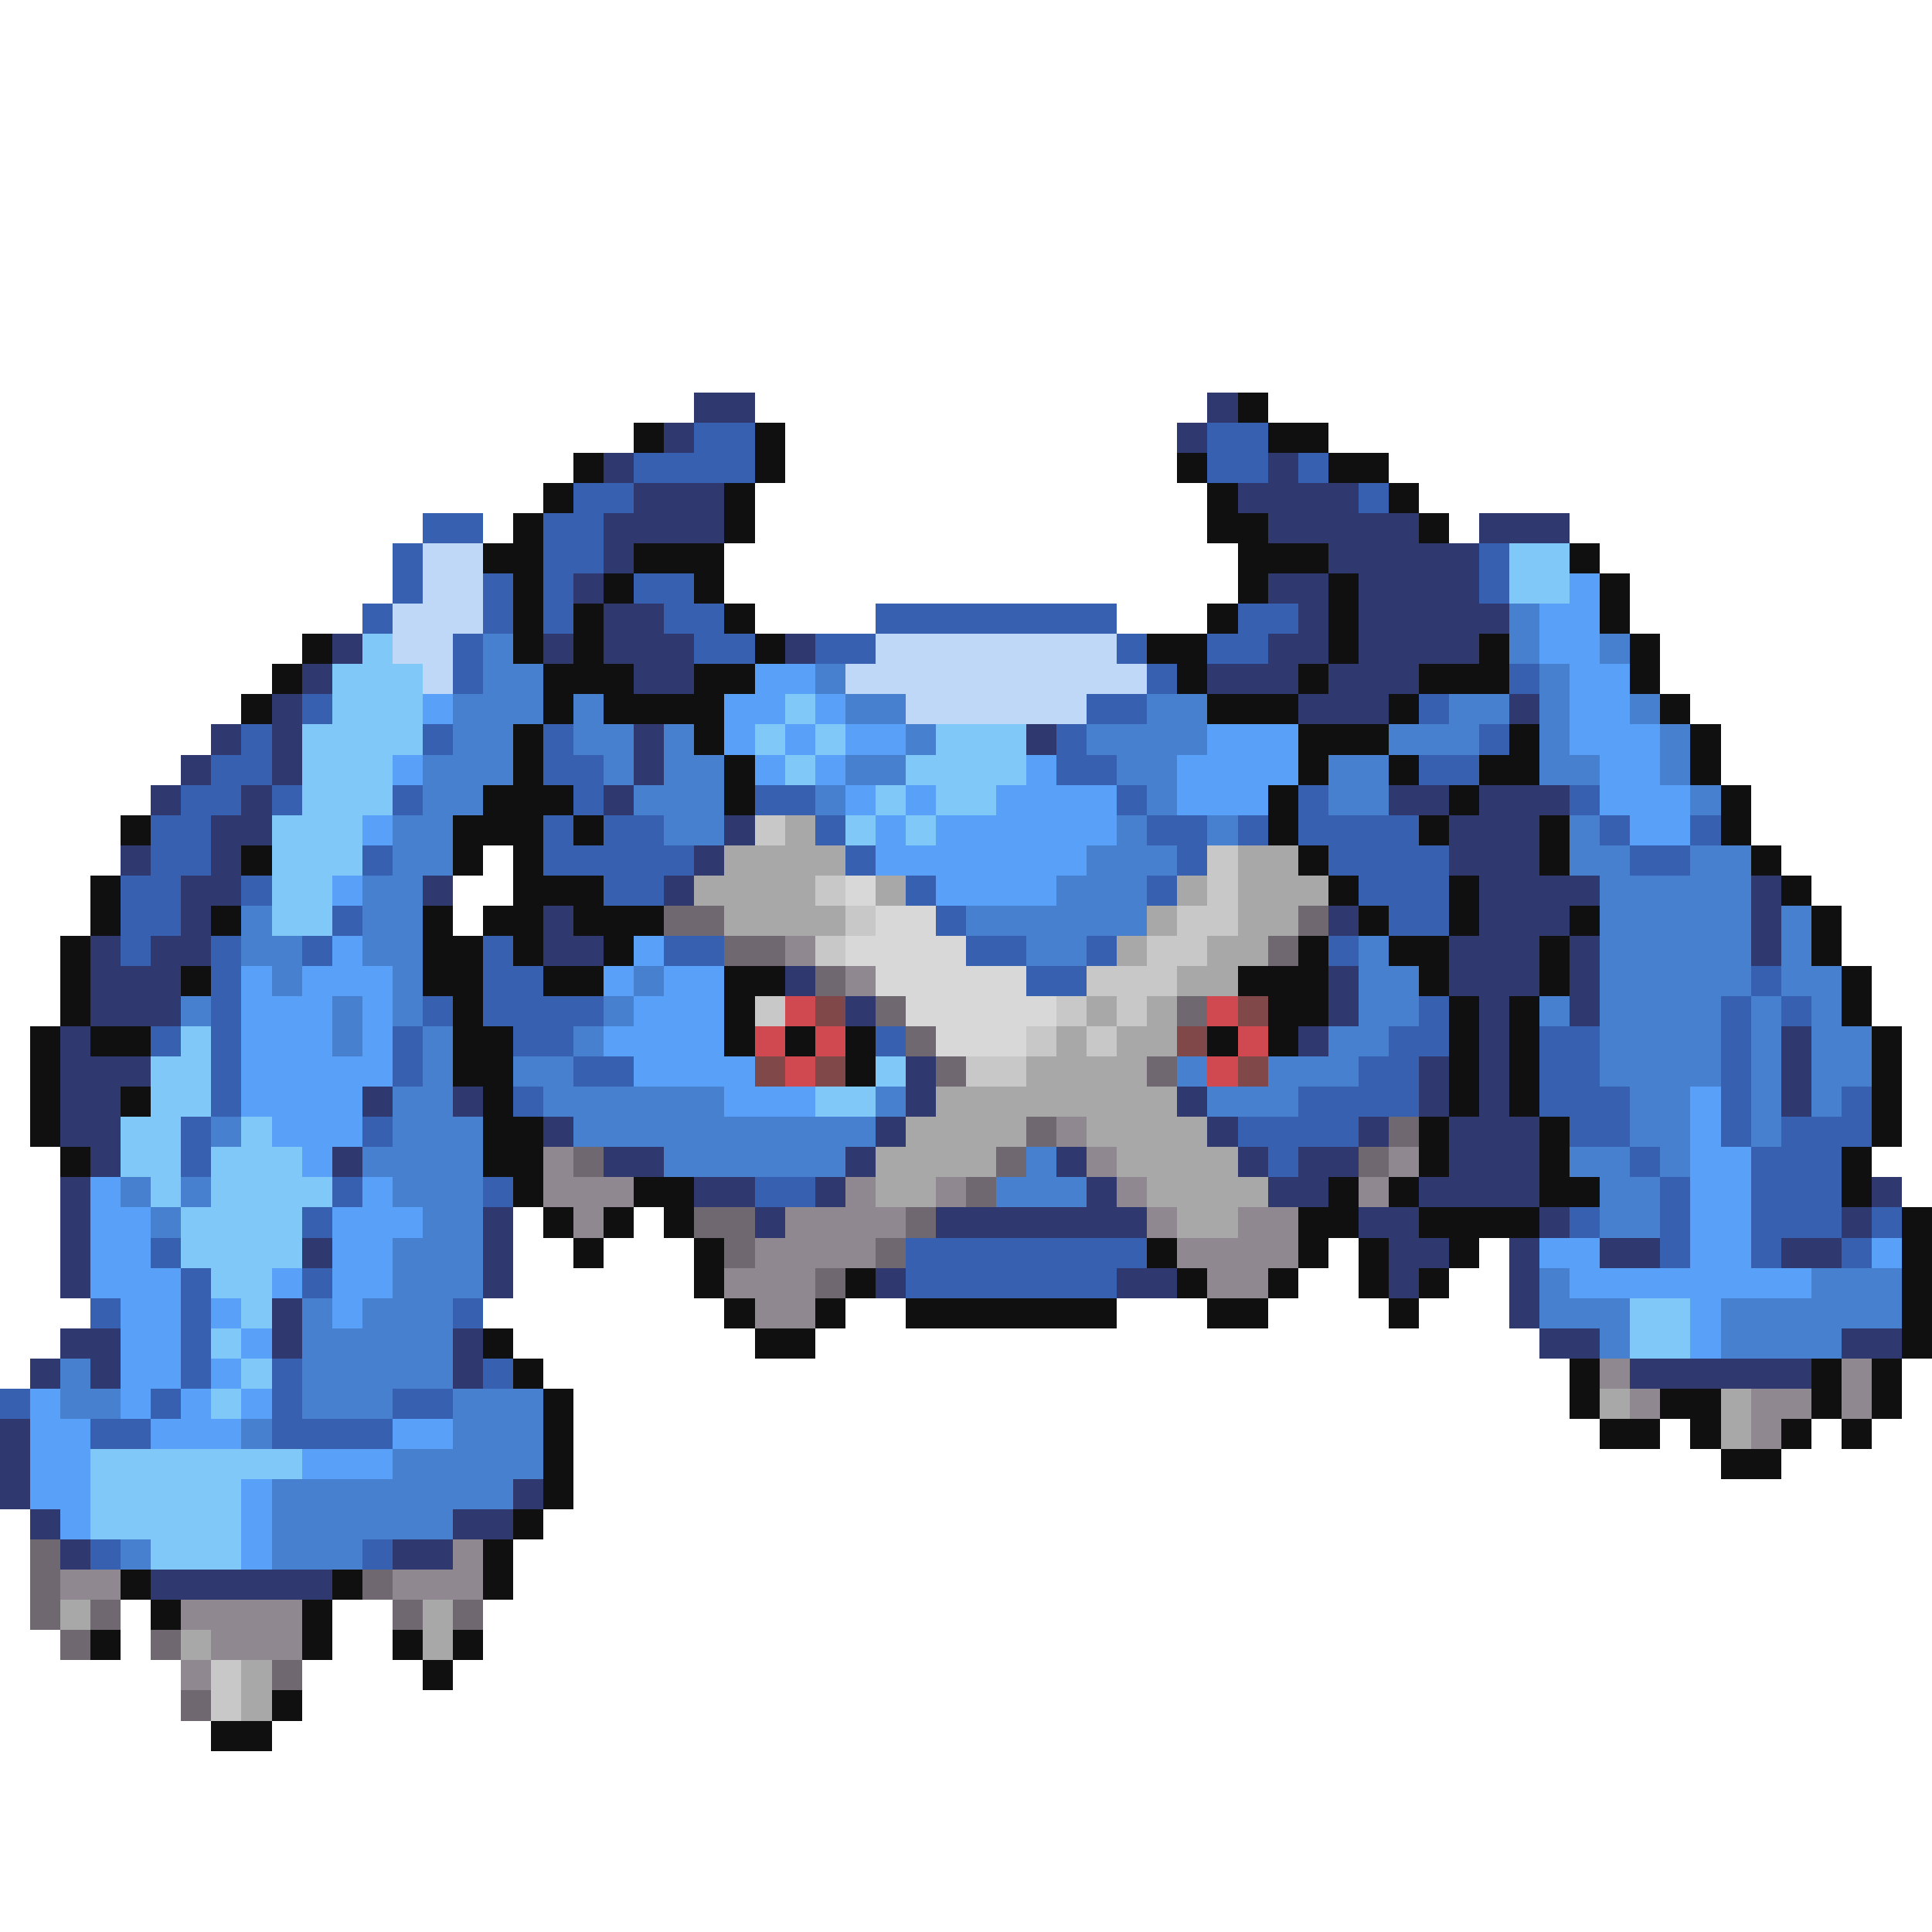 <svg xmlns="http://www.w3.org/2000/svg" viewBox="0 -0.5 64 64" shape-rendering="crispEdges">
<path stroke="#303870" d="M23 13h2M40 13h1M22 14h1M39 14h1M20 15h1M42 15h1M21 16h3M41 16h4M20 17h4M42 17h5M49 17h3M20 18h1M44 18h5M19 19h1M42 19h2M45 19h4M20 20h2M43 20h1M45 20h5M11 21h1M18 21h1M20 21h3M26 21h1M42 21h2M45 21h4M10 22h1M21 22h2M40 22h3M44 22h3M9 23h1M43 23h3M50 23h1M7 24h1M9 24h1M21 24h1M34 24h1M6 25h1M9 25h1M21 25h1M5 26h1M8 26h1M20 26h1M46 26h2M49 26h3M7 27h2M24 27h1M48 27h3M4 28h1M7 28h1M23 28h1M48 28h3M6 29h2M14 29h1M22 29h1M49 29h4M58 29h1M6 30h1M18 30h1M44 30h1M49 30h3M58 30h1M3 31h1M5 31h2M18 31h2M48 31h3M52 31h1M58 31h1M3 32h3M26 32h1M44 32h1M48 32h3M52 32h1M3 33h3M28 33h1M44 33h1M49 33h1M52 33h1M2 34h1M43 34h1M49 34h1M59 34h1M2 35h3M30 35h1M47 35h1M49 35h1M59 35h1M2 36h2M12 36h1M15 36h1M30 36h1M39 36h1M47 36h1M49 36h1M59 36h1M2 37h2M18 37h1M29 37h1M40 37h1M45 37h1M48 37h3M3 38h1M11 38h1M20 38h2M28 38h1M35 38h1M41 38h1M43 38h2M48 38h3M2 39h1M23 39h2M27 39h1M36 39h1M42 39h2M47 39h4M62 39h1M2 40h1M16 40h1M25 40h1M31 40h7M45 40h2M51 40h1M61 40h1M2 41h1M10 41h1M16 41h1M46 41h2M50 41h1M53 41h2M59 41h2M2 42h1M16 42h1M29 42h1M37 42h2M46 42h1M50 42h1M9 43h1M50 43h1M2 44h2M9 44h1M15 44h1M51 44h2M61 44h2M1 45h1M3 45h1M15 45h1M54 45h6M0 47h1M0 48h1M0 49h1M17 49h1M1 50h1M15 50h2M2 51h1M13 51h2M5 52h6" />
<path stroke="#101010" d="M41 13h1M21 14h1M25 14h1M42 14h2M19 15h1M25 15h1M39 15h1M44 15h2M18 16h1M24 16h1M40 16h1M46 16h1M17 17h1M24 17h1M40 17h2M47 17h1M16 18h2M21 18h3M41 18h3M52 18h1M17 19h1M20 19h1M23 19h1M41 19h1M44 19h1M53 19h1M17 20h1M19 20h1M24 20h1M40 20h1M44 20h1M53 20h1M10 21h1M17 21h1M19 21h1M25 21h1M38 21h2M44 21h1M49 21h1M54 21h1M9 22h1M18 22h3M23 22h2M39 22h1M43 22h1M47 22h3M54 22h1M8 23h1M18 23h1M20 23h4M40 23h3M46 23h1M55 23h1M17 24h1M23 24h1M43 24h3M50 24h1M56 24h1M17 25h1M24 25h1M43 25h1M46 25h1M49 25h2M56 25h1M16 26h3M24 26h1M42 26h1M48 26h1M57 26h1M4 27h1M15 27h3M19 27h1M42 27h1M47 27h1M51 27h1M57 27h1M8 28h1M15 28h1M17 28h1M43 28h1M51 28h1M58 28h1M3 29h1M17 29h3M44 29h1M48 29h1M59 29h1M3 30h1M7 30h1M14 30h1M16 30h2M19 30h3M45 30h1M48 30h1M52 30h1M60 30h1M2 31h1M14 31h2M17 31h1M20 31h1M43 31h1M46 31h2M51 31h1M60 31h1M2 32h1M6 32h1M14 32h2M18 32h2M24 32h2M41 32h3M47 32h1M51 32h1M61 32h1M2 33h1M15 33h1M24 33h1M42 33h2M48 33h1M50 33h1M61 33h1M1 34h1M3 34h2M15 34h2M24 34h1M26 34h1M28 34h1M40 34h1M42 34h1M48 34h1M50 34h1M62 34h1M1 35h1M15 35h2M28 35h1M48 35h1M50 35h1M62 35h1M1 36h1M4 36h1M16 36h1M48 36h1M50 36h1M62 36h1M1 37h1M16 37h2M47 37h1M51 37h1M62 37h1M2 38h1M16 38h2M47 38h1M51 38h1M61 38h1M17 39h1M21 39h2M44 39h1M46 39h1M51 39h2M61 39h1M18 40h1M20 40h1M22 40h1M43 40h2M47 40h4M63 40h1M19 41h1M23 41h1M38 41h1M43 41h1M45 41h1M48 41h1M63 41h1M23 42h1M28 42h1M39 42h1M42 42h1M45 42h1M47 42h1M63 42h1M24 43h1M27 43h1M30 43h7M40 43h2M46 43h1M63 43h1M16 44h1M25 44h2M63 44h1M17 45h1M52 45h1M60 45h1M62 45h1M18 46h1M52 46h1M55 46h2M60 46h1M62 46h1M18 47h1M53 47h2M56 47h1M59 47h1M61 47h1M18 48h1M57 48h2M18 49h1M17 50h1M16 51h1M4 52h1M11 52h1M16 52h1M5 53h1M10 53h1M3 54h1M10 54h1M13 54h1M15 54h1M14 55h1M9 56h1M7 57h2" />
<path stroke="#3860b0" d="M23 14h2M40 14h2M21 15h4M40 15h2M43 15h1M19 16h2M45 16h1M14 17h2M18 17h2M13 18h1M18 18h2M49 18h1M13 19h1M16 19h1M18 19h1M21 19h2M49 19h1M12 20h1M16 20h1M18 20h1M22 20h2M29 20h8M41 20h2M15 21h1M23 21h2M27 21h2M37 21h1M40 21h2M15 22h1M38 22h1M50 22h1M10 23h1M36 23h2M47 23h1M8 24h1M14 24h1M18 24h1M35 24h1M49 24h1M7 25h2M18 25h2M35 25h2M47 25h2M6 26h2M9 26h1M13 26h1M19 26h1M25 26h2M37 26h1M43 26h1M52 26h1M5 27h2M18 27h1M20 27h2M27 27h1M38 27h2M41 27h1M43 27h4M53 27h1M56 27h1M5 28h2M12 28h1M18 28h5M28 28h1M39 28h1M44 28h4M54 28h2M4 29h2M8 29h1M20 29h2M30 29h1M38 29h1M45 29h3M4 30h2M11 30h1M31 30h1M46 30h2M4 31h1M7 31h1M10 31h1M16 31h1M22 31h2M32 31h2M36 31h1M44 31h1M7 32h1M16 32h2M34 32h2M58 32h1M7 33h1M14 33h1M16 33h4M47 33h1M57 33h1M59 33h1M5 34h1M7 34h1M13 34h1M17 34h2M29 34h1M46 34h2M51 34h2M57 34h1M7 35h1M13 35h1M19 35h2M45 35h2M51 35h2M57 35h1M7 36h1M17 36h1M43 36h4M51 36h3M57 36h1M61 36h1M6 37h1M12 37h1M41 37h4M52 37h2M57 37h1M59 37h3M6 38h1M42 38h1M54 38h1M58 38h3M11 39h1M16 39h1M25 39h2M55 39h1M58 39h3M10 40h1M52 40h1M55 40h1M58 40h3M62 40h1M5 41h1M30 41h8M55 41h1M58 41h1M61 41h1M6 42h1M10 42h1M30 42h7M3 43h1M6 43h1M15 43h1M6 44h1M6 45h1M9 45h1M16 45h1M0 46h1M5 46h1M9 46h1M13 46h2M3 47h2M9 47h4M3 51h1M12 51h1" />
<path stroke="#c0d8f8" d="M14 18h2M14 19h2M13 20h3M13 21h2M29 21h8M14 22h1M28 22h10M30 23h6" />
<path stroke="#80c8f8" d="M50 18h2M50 19h2M12 21h1M11 22h3M11 23h3M26 23h1M10 24h4M25 24h1M27 24h1M31 24h3M10 25h3M26 25h1M30 25h4M10 26h3M29 26h1M31 26h2M9 27h3M28 27h1M30 27h1M9 28h3M9 29h2M9 30h2M6 34h1M5 35h2M29 35h1M5 36h2M27 36h2M4 37h2M8 37h1M4 38h2M7 38h3M5 39h1M7 39h4M6 40h4M6 41h4M7 42h2M8 43h1M54 43h2M7 44h1M54 44h2M8 45h1M7 46h1M3 48h7M3 49h5M3 50h5M5 51h3" />
<path stroke="#58a0f8" d="M52 19h1M51 20h2M51 21h2M25 22h2M52 22h2M14 23h1M24 23h2M27 23h1M52 23h2M24 24h1M26 24h1M28 24h2M40 24h3M52 24h3M13 25h1M25 25h1M27 25h1M34 25h1M39 25h4M53 25h2M28 26h1M30 26h1M33 26h4M39 26h3M53 26h3M12 27h1M29 27h1M31 27h6M54 27h2M29 28h7M11 29h1M31 29h4M11 31h1M21 31h1M8 32h1M10 32h3M20 32h1M22 32h2M8 33h3M12 33h1M21 33h3M8 34h3M12 34h1M20 34h4M8 35h5M21 35h4M8 36h4M24 36h3M56 36h1M9 37h3M56 37h1M10 38h1M56 38h2M3 39h1M12 39h1M56 39h2M3 40h2M11 40h3M56 40h2M3 41h2M11 41h2M51 41h2M56 41h2M62 41h1M3 42h3M9 42h1M11 42h2M52 42h8M4 43h2M7 43h1M11 43h1M56 43h1M4 44h2M8 44h1M56 44h1M4 45h2M7 45h1M1 46h1M4 46h1M6 46h1M8 46h1M1 47h2M5 47h3M13 47h2M1 48h2M10 48h3M1 49h2M8 49h1M2 50h1M8 50h1M8 51h1" />
<path stroke="#4880d0" d="M50 20h1M16 21h1M50 21h1M53 21h1M16 22h2M27 22h1M51 22h1M15 23h3M19 23h1M28 23h2M38 23h2M48 23h2M51 23h1M54 23h1M15 24h2M19 24h2M22 24h1M30 24h1M36 24h4M46 24h3M51 24h1M55 24h1M14 25h3M20 25h1M22 25h2M28 25h2M37 25h2M44 25h2M51 25h2M55 25h1M14 26h2M21 26h3M27 26h1M38 26h1M44 26h2M56 26h1M13 27h2M22 27h2M37 27h1M40 27h1M52 27h1M13 28h2M36 28h3M52 28h2M56 28h2M12 29h2M35 29h3M53 29h5M8 30h1M12 30h2M32 30h6M53 30h5M59 30h1M8 31h2M12 31h2M34 31h2M45 31h1M53 31h5M59 31h1M9 32h1M13 32h1M21 32h1M45 32h2M53 32h5M59 32h2M6 33h1M11 33h1M13 33h1M20 33h1M45 33h2M51 33h1M53 33h4M58 33h1M60 33h1M11 34h1M14 34h1M19 34h1M44 34h2M53 34h4M58 34h1M60 34h2M14 35h1M17 35h2M39 35h1M42 35h3M53 35h4M58 35h1M60 35h2M13 36h2M18 36h6M29 36h1M40 36h3M54 36h2M58 36h1M60 36h1M7 37h1M13 37h3M19 37h10M54 37h2M58 37h1M12 38h4M22 38h6M34 38h1M52 38h2M55 38h1M4 39h1M6 39h1M13 39h3M33 39h3M53 39h2M5 40h1M14 40h2M53 40h2M13 41h3M13 42h3M51 42h1M60 42h3M10 43h1M12 43h3M51 43h3M57 43h6M10 44h5M53 44h1M57 44h4M2 45h1M10 45h5M2 46h2M10 46h3M15 46h3M8 47h1M15 47h3M13 48h5M9 49h8M9 50h6M4 51h1M9 51h3" />
<path stroke="#c8c8c8" d="M25 27h1M40 28h1M27 29h1M40 29h1M28 30h1M39 30h2M27 31h1M38 31h2M36 32h3M25 33h1M35 33h1M37 33h1M34 34h1M36 34h1M32 35h2M7 55h1M7 56h1" />
<path stroke="#a8a8a8" d="M26 27h1M24 28h4M41 28h2M23 29h4M29 29h1M39 29h1M41 29h3M24 30h4M38 30h1M41 30h2M37 31h1M40 31h2M39 32h2M36 33h1M38 33h1M35 34h1M37 34h2M34 35h4M31 36h8M30 37h4M36 37h4M29 38h4M37 38h4M29 39h2M38 39h4M39 40h2M53 46h1M57 46h1M57 47h1M2 53h1M14 53h1M6 54h1M14 54h1M8 55h1M8 56h1" />
<path stroke="#d8d8d8" d="M28 29h1M29 30h2M28 31h4M29 32h5M30 33h5M31 34h3" />
<path stroke="#706870" d="M22 30h2M43 30h1M24 31h2M42 31h1M27 32h1M29 33h1M39 33h1M30 34h1M31 35h1M38 35h1M34 37h1M46 37h1M19 38h1M33 38h1M45 38h1M32 39h1M23 40h2M30 40h1M24 41h1M29 41h1M27 42h1M1 51h1M1 52h1M12 52h1M1 53h1M3 53h1M13 53h1M15 53h1M2 54h1M5 54h1M9 55h1M6 56h1" />
<path stroke="#908890" d="M26 31h1M28 32h1M35 37h1M18 38h1M36 38h1M46 38h1M18 39h3M28 39h1M31 39h1M37 39h1M45 39h1M19 40h1M26 40h4M38 40h1M41 40h2M25 41h4M39 41h4M24 42h3M40 42h2M25 43h2M53 45h1M61 45h1M54 46h1M58 46h2M61 46h1M58 47h1M15 51h1M2 52h2M13 52h3M6 53h4M7 54h3M6 55h1" />
<path stroke="#d04850" d="M26 33h1M40 33h1M25 34h1M27 34h1M41 34h1M26 35h1M40 35h1" />
<path stroke="#804848" d="M27 33h1M41 33h1M39 34h1M25 35h1M27 35h1M41 35h1" />
</svg>